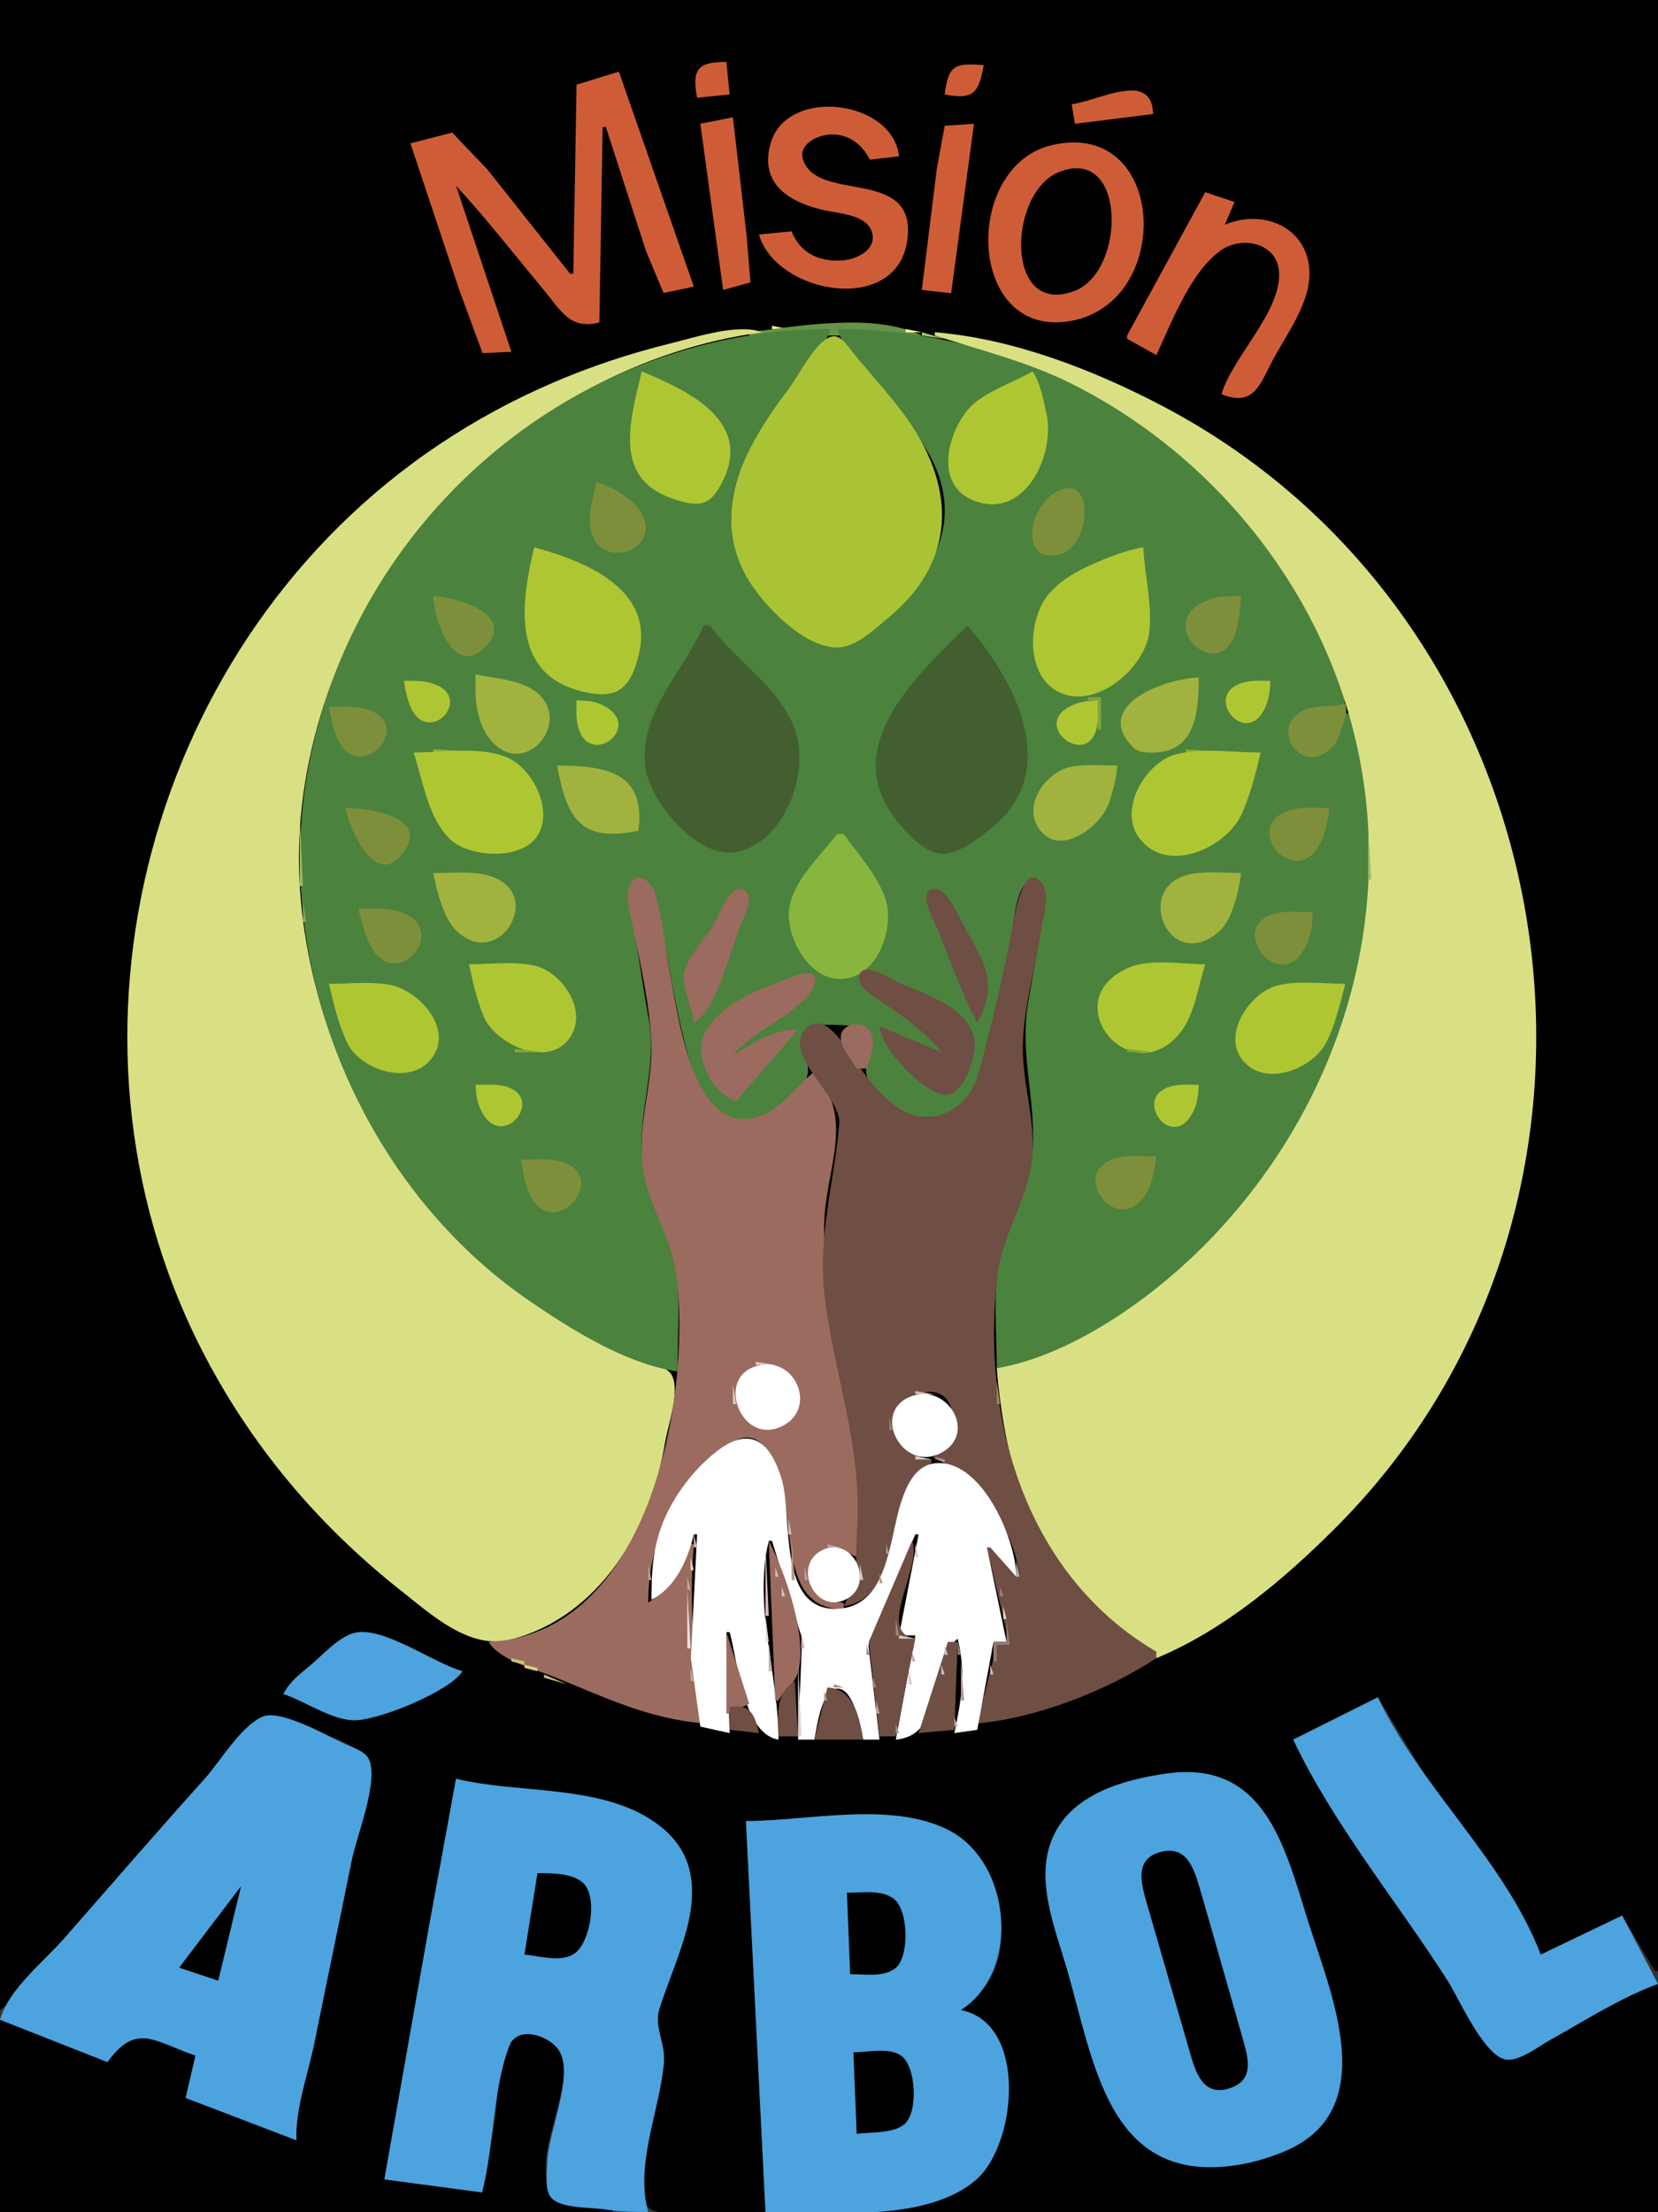 <?xml version="1.0" standalone="yes"?>
<svg width="509" height="679">
<rect width="100%" height="100%" fill="#333333" stroke="none"/>
<path style="fill:#000000; stroke:none;" d="M0 0L0 617C8.552 610.849 15.373 600.94 22.282 593C34.238 579.258 46.573 565.832 58.42 552C64.705 544.662 72.035 532.701 80.285 527.708C83.157 525.971 86.258 527.868 89 528.989C94.887 531.396 109.766 534.384 112.882 540.275C116.189 546.526 109.169 564.156 107.8 571C104.064 589.677 100.312 608.376 96.339 627C94.359 636.282 90.156 647.545 91 657L57 644L60 631C49.152 625.926 39.59 619.773 33 633L0 620L0 679L188 679L188 678C184.615 677.93 181.351 677.466 178 677C155.117 673.818 177.506 643.48 172.393 630.044C170.791 625.834 160.652 621.438 157.164 625.604C152.748 630.879 152.921 645.274 151.75 652C150.53 659.009 149.354 666.016 148 673L118 669L140 546C161.562 552.818 197.372 545.619 209.481 570C217.932 587.014 205.836 601.552 201.831 617C200.761 621.128 203.554 625.814 203.79 630C204.119 635.822 202.29 642.298 201.197 648C200.003 654.23 193.472 673.308 199.589 677.972C202.104 679.89 207.04 679 210 679L235 679L229 559C248.116 559 274.748 552.429 292 562.764C308.897 572.886 314.7 605.774 295 616L295 617C313.834 623.403 312.947 654.864 300.957 666.96C288.763 679.261 269.993 678 254 678L254 679L509 679L509 609C498.194 611.472 486.644 619.526 477 625C473.429 627.027 467.257 631.893 463.04 631.698C456.468 631.393 448.317 613.094 445.05 608C429.187 583.266 412.424 558.995 397 534L423 521L438.142 546L473 600L498 588L508 605L509 605L509 0L0 0z"/>
<path style="fill:#ce5d37; stroke:none;" d="M214 30L224 29L223 19C214.174 19.007 212.377 21.25 214 30M290 29C299.044 30.678 300.408 28.537 302 20C293.256 19.311 291.171 19.792 290 29M177 26L176 84L175 84L149.611 52L138.83 40.708L126 44L141 89L148.136 108.393L157 108L140 57C149.409 67.216 158.037 78.318 166.919 89C172.285 95.453 174.993 101.277 184 99L185 39L186 39L198.308 77L203.702 89.932L213 88L190 22L177 26M329 32L330 38L354 35C353.673 21.509 337.621 30.839 329 32z"/>
<path style="fill:#ffff00; stroke:none;" d="M250 33L251 34L250 33z"/>
<path style="fill:#ce5d37; stroke:none;" d="M243 71L233 72C238.268 90.243 275.091 96.922 278.492 74C281.93 50.837 250.872 62.6 246.523 48.96C245.096 44.485 250.4 41.844 254 41.37C259.792 40.606 264.618 44.015 267 49L276 48C274.106 30.564 241.582 26.561 236.573 44C232.721 57.409 243.949 62.922 255 64.917C259.34 65.7 266.977 66.495 267.863 72.015C268.653 76.931 262.942 79.519 259 79.894C251.79 80.58 245.712 77.85 243 71z"/>
<path style="fill:#ff0000; stroke:none;" d="M354.333 33.667L354.667 34.333L354.333 33.667z"/>
<path style="fill:#ce5d37; stroke:none;" d="M215 38L222 89L230.393 86.682L229.166 72L225 36L215 38M283 89L292 90L299 38L290.024 38.604L287.573 52L283 89z"/>
<path style="fill:#ffff00; stroke:none;" d="M288 44L289 45L288 44z"/>
<path style="fill:#ce5d37; stroke:none;" d="M323 44.529C295.222 50.95 296.764 104.553 329 98.468C360.531 92.515 358.143 36.406 323 44.529z"/>
<path style="fill:#000000; stroke:none;" d="M325.001 52.858C309.428 59.169 308.275 97.65 329.996 89.258C345.69 83.194 345.908 44.385 325.001 52.858z"/>
<path style="fill:#ffff00; stroke:none;" d="M150 53L151 54L150 53M308 55L309 56L308 55z"/>
<path style="fill:#000000; stroke:none;" d="M139 56L140 57L139 56z"/>
<path style="fill:#ffff00; stroke:none;" d="M340 59L341 60L340 59z"/>
<path style="fill:#ce5d37; stroke:none;" d="M370 59L346 103L346 104L355 109C359.657 99.025 365.675 83.049 375.015 76.703C381.149 72.534 391.672 74.356 392.617 83.001C393.938 95.091 378.307 109.544 375 121C385.519 125.249 386.944 117.217 391.576 109C395.387 102.237 401.163 93.856 401.896 86C403.303 70.922 388.928 63.545 376 69L379 62L370 59z"/>
<path style="fill:#ffff00; stroke:none;" d="M218 63L219 64L218 63M148 66L149 67L148 66M294 72L295 73L294 72M313 81L314 82L313 81M245 86L246 87L245 86z"/>
<path style="fill:#ffffff; stroke:none;" d="M212 88L213 89L212 88z"/>
<path style="fill:#ff00ff; stroke:none;" d="M363 92L364 93L363 92z"/>
<path style="fill:#f0f096; stroke:none;" d="M237 100L237 101L242 101L237 100z"/>
<path style="fill:#669249; stroke:none;" d="M230 102L230 103L283 103C268.242 95.908 245.583 100.031 230 102z"/>
<path style="fill:#fefe8b; stroke:none;" d="M271.667 100.333L272.333 100.667L271.667 100.333z"/>
<path style="fill:#ffffff; stroke:none;" d="M273.667 100.333L274.333 100.667L273.667 100.333z"/>
<path style="fill:#ffff00; stroke:none;" d="M385 100L386 101L385 100z"/>
<path style="fill:#d9e084; stroke:none;" d="M234 102C226.698 99.15 213.462 103.542 206 105.374C180.583 111.616 156.775 121.79 135 136.333C45.6 196.043 12.91 317.902 61.756 414C76.555 443.115 97.42 468.004 123 488.196C132.514 495.706 144.258 506.609 157 503.244C184.13 496.078 199.837 469.322 204.13 443C205.003 437.651 208.74 427.575 206.382 422.419C204.907 419.193 198.982 418.225 196 416.988C187.703 413.548 179.688 409.439 172 404.796C150.5 391.814 131.55 373.201 118.054 352C100.165 323.898 89.798 287.431 92.09 254C97.277 178.318 158.854 112.119 234 102z"/>
<path style="fill:#4b823e; stroke:none;" d="M208 421C208 408.508 209.25 395.271 206.486 383C204.363 373.575 198.156 365.817 197.171 356C195.7 341.348 201.888 327.435 199.196 313C197.274 302.693 196.01 292.298 194.001 282C193.401 278.927 191.704 273.15 194.6 270.712C200.738 265.543 202.908 284.174 203.487 287C206.599 302.204 208.696 318.39 214.26 333C216.482 338.835 222.507 343.975 229 343.722C236.123 343.445 247.169 336.702 248.046 329C248.516 324.876 242.757 316.485 250.059 314.827C252.572 314.257 264.841 314.549 266.396 316.333C270.154 320.645 264.908 325.422 266.071 330C268.995 341.512 284.638 346.531 293.985 340.146C299.948 336.072 300.69 329.483 302.377 323C305.493 311.03 308.126 299.129 310.551 287C311.241 283.55 312.014 268.805 317.871 270.461C321.844 271.585 320.678 277.098 320.271 280C318.954 289.371 317.152 298.667 315.586 308C312.862 324.241 318.545 338.955 316.826 355C315.71 365.422 309.695 373.984 307.336 384C304.623 395.523 306 408.236 306 420C324.193 418.177 343.995 404.492 358 393.576C407.196 355.227 436.183 279.755 414 219L413 219C412.045 221.979 411.335 225.394 409.437 227.941C400.597 239.803 387.838 221.604 403.001 217.434C406.138 216.571 409.775 217 413 217C411.616 201.243 400.279 183.655 391.41 171C360.743 127.24 310.393 101.006 257 101C264.324 120.04 287.164 131.135 289.816 153C291.684 168.407 281.406 181.898 270 190.996C266.687 193.639 262.434 197.942 258 198.368C244.109 199.703 227.488 177.865 225.174 166C219.778 138.345 246.348 123.818 255 101C177.935 101 111.247 156.856 95.36 232C82.138 294.542 110.287 363.829 163 399.656C175.967 408.469 192.227 418.671 208 421z"/>
<path style="fill:#fefe96; stroke:none;" d="M278 101L278 102L283 102L278 101z"/>
<path style="fill:#a9c335; stroke:none;" d="M255.145 103.346C250.356 104.776 245.276 115.114 242.374 119C229.8 135.839 217.901 155.088 228.606 176C233.005 184.594 248.684 201.754 260 198.282C264.795 196.81 269.217 192.534 272.996 189.385C294.649 171.344 293.039 148.091 277.37 127C272.462 120.393 266.849 114.387 261.664 108.005C260.172 106.167 258.036 102.482 255.145 103.346z"/>
<path style="fill:#afc36f; stroke:none;" d="M283 102L283 103L290 104L283 102z"/>
<path style="fill:#d9e084; stroke:none;" d="M287 102L287 103C301.181 107.542 315.554 111.086 329 117.809C363.776 135.197 392.269 165.242 407.573 201C434.624 264.206 416.988 335.242 369 382.999C352.95 398.972 328.864 416.065 306 420C307.839 443.296 314.294 470.924 330.184 489C337.363 497.166 348.248 501.123 355 509C375.844 500.322 394.202 484.799 410 469C511.288 367.705 483.613 191.298 357 124.703C335.908 113.609 310.98 103.909 287 102z"/>
<path style="fill:#ffff00; stroke:none;" d="M346 104L347 105L346 104z"/>
<path style="fill:#afc633; stroke:none;" d="M197 114C193.756 128.185 187.764 146.423 206 152.896C209.035 153.973 213.745 155.532 216.815 153.933C219.627 152.468 221.462 148.798 222.637 146C230.035 128.376 210.007 119.416 197 114M317 114C311.39 117.193 305.292 119.214 300.015 123.043C291.98 128.873 285.606 147.889 298.329 153.393C314.585 160.425 324.082 139.392 321.255 127C320.227 122.497 319.572 117.897 317 114z"/>
<path style="fill:#7e8f3b; stroke:none;" d="M183 148C182.459 151.681 181.12 155.255 181.056 159C180.743 177.128 205.498 169.545 196.106 156.184C194.791 154.312 192.869 152.946 190.985 151.7C188.437 150.013 185.912 148.857 183 148M326.981 149.967C316.155 152.281 311.874 173.178 325 170.272C334.462 168.177 335.979 148.044 326.981 149.967z"/>
<path style="fill:#afc633; stroke:none;" d="M164 168C160.098 184.202 156.797 205.753 177 211.79C180.722 212.902 186.222 214.028 189.815 211.972C193.534 209.844 195.147 204.905 196.1 201C201.01 180.89 179.929 172.357 164 168M351 168C344.878 169.054 338.608 171.653 333 174.32C328.985 176.23 325.189 178.699 322.213 182.04C315.762 189.283 314.452 206.212 324.213 211.972C335.828 218.827 351.633 204.979 352.826 194C353.792 185.123 351.376 176.764 351 168z"/>
<path style="fill:#7e8f3b; stroke:none;" d="M133 183C133.018 189.517 139.287 208.858 149.142 198.397C158.599 188.358 139.361 183.132 133 183M381 183C377.992 183.008 374.907 182.89 372 183.804C351.815 190.149 375.566 212.836 379.9 191.999C380.52 189.024 380.87 186.03 381 183z"/>
<path style="fill:#435f30; stroke:none;" d="M216 192C209.793 206.405 195.757 218.989 198.21 236C199.692 246.281 214.233 263.789 226 261.538C240.737 258.718 248.371 237.805 244.377 225C240.049 211.126 225.989 203.342 218 192L216 192M297 192C281.569 207.431 257.064 229.113 275.38 251.999C278.383 255.753 283.826 261.727 289 262.1C293.962 262.457 300.337 257.365 304 254.482C326.086 237.102 312.222 209.516 297 192z"/>
<path style="fill:#a1b33e; stroke:none;" d="M146 207C146 211.005 145.752 215.087 146.761 219C147.381 221.403 148.253 223.918 149.702 225.956C161.306 242.274 179.836 217.238 160 209.969C155.664 208.38 150.539 207.936 146 207M368 208C358.65 208.077 334.862 216.172 347.843 229.397C349.634 231.221 352.642 231.076 355 230.956C367.337 230.327 367.973 217.717 368 208z"/>
<path style="fill:#afc633; stroke:none;" d="M124 209C124.351 211.388 124.803 213.715 125.634 215.997C131.052 230.862 147.511 212.758 131.002 209.344C128.722 208.873 126.313 209.006 124 209M390 209C387.706 209.002 385.266 208.81 382.999 209.228C367.351 212.118 383.255 231.587 388.891 215.986C389.72 213.693 389.89 211.407 390 209z"/>
<path style="fill:#7fa538; stroke:none;" d="M334 214L334 215L337 215L337 224L338 224L338 214L334 214z"/>
<path style="fill:#afc633; stroke:none;" d="M177 215C177.002 217.294 176.81 219.734 177.228 222.001C180.042 237.241 199.354 222.386 183.997 216.009C181.744 215.074 179.392 215.056 177 215M337 215C334.957 215.094 332.967 215.166 330.999 215.804C314.293 221.221 334.124 237.02 336.772 222.985C337.257 220.411 337 217.607 337 215z"/>
<path style="fill:#7e8f3b; stroke:none;" d="M413 216C409.366 217.074 405.604 216.435 402.004 217.434C388.291 221.239 398.907 239.142 408.697 229.682C410.549 227.892 411.254 225.359 412.069 223.001C412.949 220.458 413.714 218.573 413 216M101 217C101.676 220.277 102.204 223.939 103.652 226.981C110.672 241.73 129.073 221.058 111 217.344C107.776 216.682 104.274 217 101 217z"/>
<path style="fill:#8daf37; stroke:none;" d="M133 230L133 231L151 231L133 230z"/>
<path style="fill:#85a938; stroke:none;" d="M364 230L364 231L378 231L364 230z"/>
<path style="fill:#afc633; stroke:none;" d="M127 231C129.786 239.566 131.423 251.195 138.213 257.66C144.013 263.181 160.017 264.256 164.972 256.606C170.068 248.738 163.49 236.032 156 232.653C147.769 228.939 135.836 231 127 231M387 231C378.834 231 368.927 229.478 361 231.558C351.64 234.014 342.993 248.648 349.938 257.501C358.67 268.632 376.607 259.963 381.134 250C383.862 243.997 385.531 237.41 387 231z"/>
<path style="fill:#a1b33e; stroke:none;" d="M171 235C174.134 251.636 178.42 258.627 196 255C198.264 237.087 186.259 235 171 235M343 235C338.422 235 333.52 234.513 329 235.329C321.461 236.691 313.612 246.906 319.028 254.486C325.604 263.689 338.618 253.035 340.636 246C341.7 242.29 342.802 238.871 343 235z"/>
<path style="fill:#7e8f3b; stroke:none;" d="M106 248C107.231 253.966 115.287 273.682 123.972 261.486C132.014 250.193 112.047 248.001 106 248M408 248C404.74 248 401.217 247.641 398 248.228C378.013 251.877 399.369 276.945 406.485 256C407.398 253.314 407.856 250.82 408 248z"/>
<path style="fill:#9bb664; stroke:none;" d="M92 250L92 272L93 272L92 250z"/>
<path style="fill:#9fb966; stroke:none;" d="M420 254L420 270L421 270L420 254z"/>
<path style="fill:#88b53d; stroke:none;" d="M257 256C252.02 262.56 244.972 268.835 242.638 277C240.199 285.533 247.298 299.803 257 300.483C269.346 301.348 275.23 284.357 271.521 275C268.749 268.008 263.345 262.049 259 256L257 256z"/>
<path style="fill:#a1b33e; stroke:none;" d="M133 268C133.84 272.059 134.811 276.183 136.468 280C137.389 282.12 138.539 284.149 140.214 285.772C153.684 298.824 168.88 272.101 148 268.329C143.167 267.457 137.897 268 133 268M381 268C376.126 268 370.813 267.403 366 268.225C347.512 271.379 358.383 298.831 373.787 286.347C375.815 284.703 377.097 282.379 378.069 279.999C379.618 276.21 380.456 272.038 381 268z"/>
<path style="fill:#9a6b5e; stroke:none;" d="M150 504C153.501 509.704 163.936 512.263 170.015 514.708C185.367 520.882 199.093 527.666 216 529C213.106 509.401 211.423 493.95 213 474L212 474C209.039 481.111 205.372 487.474 199 492C199 475.565 205.038 460.561 217.004 449.04C221.144 445.054 228.236 437.833 233.787 443.164C247.887 456.703 234.68 493.78 259 494L259 492C242.257 491.083 248.029 469.164 263 478C263.001 467.995 264.913 458.023 263.715 448C260.805 423.668 253 401.674 253 377C253 359.117 262.985 344.018 250 329C243.52 333.956 239.609 341.402 231 343.199C212.171 347.13 208.003 310.261 205.551 298C203.987 290.181 203.501 281.634 201.057 274.044C200.225 271.46 196.753 267.313 194.027 270.619C191.283 273.947 193.661 281.301 194.4 285C196.648 296.264 199.472 308.523 199.961 320C200.489 332.422 195.888 344.225 197.171 357C198.408 369.33 206.224 379.535 207.715 392C212.27 430.088 198.977 501.762 150 504z"/>
<path style="fill:#6f4e44; stroke:none;" d="M259 493C277.097 491.034 271.941 458.994 286 449L286 448C274.666 446.831 268.278 431.578 282.004 427.747C295.075 424.099 294.921 441.282 287 447L287 448C300.192 451.918 311.827 470.65 313 484L304 475L303 475L310 505L306 505L300 529C318.008 527.529 340.015 518.883 355 509L355 507C315.1 483.69 300.807 435.473 306.286 391C307.808 378.645 315.501 368.371 316.826 356C318.118 343.939 313.783 332.839 314.015 321C314.251 309.022 317.901 296.817 319.725 285C320.305 281.245 322.338 274.755 319.972 271.333C314.591 263.55 311.552 280.404 311.083 283C308.707 296.176 305.747 309.054 302.377 322C300.527 329.11 299.564 335.738 292.996 340.146C278.975 349.556 267.731 333.28 260.667 322.985C258.331 319.582 252.715 310.605 247.603 315.607C239.476 323.56 258.401 336.379 257.657 345C256.075 363.311 250.834 380.102 253.289 399C256.493 423.655 264.818 444.593 263.09 470C262.383 480.391 264.275 483.562 259 493z"/>
<path style="fill:#9a6b5e; stroke:none;" d="M213 314C220.543 309.403 224.187 291.086 227.765 283C228.772 280.727 231.592 275.059 228.436 273.176C224.573 270.872 220.667 280.726 219.522 283C217.025 287.962 210.756 293.53 209.968 299C209.314 303.532 212.615 309.29 213 314z"/>
<path style="fill:#6f4e44; stroke:none;" d="M300 314C307.143 300.664 301.49 294.849 295.255 283C293.95 280.518 289.776 270.745 285.615 273.176C282.448 275.026 286.336 281.802 287.281 284C291.537 293.901 294.94 304.499 300 314z"/>
<path style="fill:#82a658; stroke:none;" d="M93 277L93 283L94 283L93 277z"/>
<path style="fill:#7e8f3b; stroke:none;" d="M110 279C110.967 282.617 111.889 286.637 113.569 289.995C121.573 306.002 140.158 283.803 121 279.394C117.489 278.586 113.581 279 110 279M403 280C399.737 280 396.23 279.645 393 280.148C374.245 283.072 394.561 308.889 401.891 287.999C402.812 285.375 402.941 282.748 403 280z"/>
<path style="fill:#afc633; stroke:none;" d="M144 296C145.103 301.331 146.407 306.953 148.475 312C151.854 320.246 168.16 328.369 174.972 318.501C180.748 310.135 172.355 298.211 164 296.39C157.721 295.023 150.408 296 144 296M370 296C363.131 296 353.434 294.249 347 296.858C323.654 306.325 346.198 334.988 361.61 317.867C366.699 312.213 367.749 303.039 370 296z"/>
<path style="fill:#6f4e44; stroke:none;" d="M289 323L270 315C270.365 321.654 283.15 335.24 290.024 336.079C295.671 336.769 299.653 324.303 299.245 320C298.202 309.023 283.063 304.995 275 301.218C272.989 300.276 264.967 295.032 263.832 299.329C262.99 302.518 266.881 304.952 269.015 306.421C276.172 311.342 283.617 316.08 289 323z"/>
<path style="fill:#9a6b5e; stroke:none;" d="M226 338L245 316C236.822 316.073 231.741 319.844 225 324C230.265 316.587 247.852 310.095 250.11 301.954C252.075 294.867 239.039 301.538 237 302.316C229.303 305.256 220.514 309.355 216.434 317.001C212.629 324.134 218.743 335.945 226 338z"/>
<path style="fill:#afc633; stroke:none;" d="M101 302C102.372 307.984 103.921 314.412 106.519 319.996C110.462 328.473 126.294 333.801 132.821 324.49C139.157 315.451 128.337 304.05 120 302.379C113.964 301.169 107.14 302 101 302M413 302C406.34 302 398.475 300.859 392 302.558C383.829 304.702 374.891 317.596 381.603 325.581C388.693 334.014 403.094 327.932 407.164 320C409.955 314.562 411.425 307.891 413 302z"/>
<path style="fill:#9a6b5e; stroke:none;" d="M263 328L266 328C267.237 324.605 269.262 319.738 266.972 316.319C264.882 313.197 258.488 313.996 258.113 318.109C257.817 321.362 261.49 325.288 263 328z"/>
<path style="fill:#84a938; stroke:none;" d="M158 322L158 323L167 323L158 322z"/>
<path style="fill:#7ba339; stroke:none;" d="M346 322L346 323L354 323L346 322z"/>
<path style="fill:#afc633; stroke:none;" d="M146 333C146.125 335.434 146.327 337.705 147.287 339.986C153.623 355.05 168.94 335.997 153.996 333.228C151.415 332.75 148.614 333 146 333M368 333C365.709 333 363.269 332.79 360.999 333.148C345.757 335.55 360.556 355.677 366.852 339.997C367.761 337.733 367.89 335.398 368 333z"/>
<path style="fill:#7e8f3b; stroke:none;" d="M355 355C351.422 355 347.531 354.582 344.001 355.228C325.6 358.599 344.923 383.224 352.995 363.999C354.169 361.203 354.441 357.964 355 355M160 356C160.408 359.029 160.952 362.102 161.978 364.996C168.627 383.749 189.397 360.138 170.996 356.279C167.497 355.545 163.561 356 160 356z"/>
<path style="fill:#d9c7c2; stroke:none;" d="M232 418L232 419L238 419L232 418z"/>
<path style="fill:#ffffff; stroke:none;" d="M231.044 419.742C220.364 424.09 227.575 442.635 238.995 438.257C252.062 433.248 243.922 414.5 231.044 419.742z"/>
<path style="fill:#99875d; stroke:none;" d="M306 424L306 431L307 431L306 424z"/>
<path style="fill:#dbcac5; stroke:none;" d="M225 425L225 431L226 431L225 425z"/>
<path style="fill:#cabeba; stroke:none;" d="M281 427L281 428L287 428L281 427z"/>
<path style="fill:#ffffff; stroke:none;" d="M279.094 428.858C267.479 434.009 277.253 452.214 288.956 445.972C300.424 439.856 290.414 423.838 279.094 428.858z"/>
<path style="fill:#967e76; stroke:none;" d="M273 435L273 439L274 439L273 435z"/>
<path style="fill:#ffffff; stroke:none;" d="M200 491C207.344 487.501 211.194 478.604 213 471L214 471L212.09 509L215 530L224 532L223 501L224 501C226.574 510.136 228.015 532.202 239 534C239 513.835 231.183 493.234 236 473L237 473L246.245 503L245 534L250 534C250.751 530.409 252.192 518.422 257.004 518.346C262.186 518.263 264.127 530.226 265 534L270 534L266.592 505L281 471L282 471L276 502L281 502L275 534C290.522 532.576 284.815 510.645 294 503C296.598 513.546 295.147 521.596 293 532L300 531L305 504L309 504L303 475L304 475L312 484C311.968 472.739 301.742 448.766 288 449.103C281.325 449.266 278.487 455.515 276.671 461C272.952 472.229 272.819 493.267 257 493.851C238.519 494.533 243.396 465.255 239.961 454C236.159 441.544 229.586 437.494 219 446.326C215.928 448.888 213.122 451.833 210.681 455C207.473 459.161 204.649 464.033 202.9 469C200.298 476.392 200 483.259 200 491z"/>
<path style="fill:#a49864; stroke:none;" d="M309.333 444.667L309.667 445.333L309.333 444.667z"/>
<path style="fill:#d6cdc9; stroke:none;" d="M281 447L281 448L286 448L281 447z"/>
<path style="fill:#ac9994; stroke:none;" d="M286 447L290 449L290 448L286 447z"/>
<path style="fill:#d5c1bc; stroke:none;" d="M242 466L242 471L243 471L242 466z"/>
<path style="fill:#af9c96; stroke:none;" d="M274.333 467.667L274.667 468.333L274.333 467.667z"/>
<path style="fill:#ceb7af; stroke:none;" d="M213 471L213 475L214 475L213 471z"/>
<path style="fill:#c5b7b3; stroke:none;" d="M273.333 471.667L273.667 472.333L273.333 471.667z"/>
<path style="fill:#8b7168; stroke:none;" d="M281 471L282 474L281 471z"/>
<path style="fill:#b59388; stroke:none;" d="M243 472L243 485L244 485L243 472z"/>
<path style="fill:#d5c2bc; stroke:none;" d="M201.333 473.667L201.667 474.333L201.333 473.667z"/>
<path style="fill:#9a6b5e; stroke:none;" d="M236 473L238 522L239 522C240.541 519.001 243.654 517.092 244.772 513.896C248.403 503.51 241.022 482.446 236 473z"/>
<path style="fill:#6f4e44; stroke:none;" d="M280 473L266.708 504L270 533L275 533L281 503C268.651 501.029 283.374 481.06 280 473z"/>
<path style="fill:#d4c0ba; stroke:none;" d="M235 474L235 496L236 496L235 474z"/>
<path style="fill:#bea097; stroke:none;" d="M254 474L254 475L258 475L254 474z"/>
<path style="fill:#aa9690; stroke:none;" d="M272 474L272 477L273 477L272 474z"/>
<path style="fill:#dad1ce; stroke:none;" d="M281 474L281 478L282 478L281 474z"/>
<path style="fill:#ffffff; stroke:none;" d="M252.059 476.028C243.129 480.898 250.481 495.947 259.941 490.82C268.941 485.944 261.556 470.847 252.059 476.028z"/>
<path style="fill:#e2d4d0; stroke:none;" d="M212 478L212 482L213 482L212 478z"/>
<path style="fill:#bfb1ac; stroke:none;" d="M312 479L312 484L313 484L312 479z"/>
<path style="fill:#ba9b92; stroke:none;" d="M199 480L199 485L200 485L199 480z"/>
<path style="fill:#d2c8c5; stroke:none;" d="M264 480L264 485L265 485L264 480z"/>
<path style="fill:#d3beb8; stroke:none;" d="M238 481L238 484L239 484L238 481z"/>
<path style="fill:#bd9f96; stroke:none;" d="M247 481L247 485L248 485L247 481z"/>
<path style="fill:#b09e98; stroke:none;" d="M270 483L270 486L271 486L270 483z"/>
<path style="fill:#c5b7b3; stroke:none;" d="M279.333 483.667L279.667 484.333L279.333 483.667z"/>
<path style="fill:#c4a9a1; stroke:none;" d="M211 484L211 488L212 488L211 484z"/>
<path style="fill:#beafa9; stroke:none;" d="M306.333 484.667L306.667 485.333L306.333 484.667z"/>
<path style="fill:#d8c6c0; stroke:none;" d="M199 485L201 492L199 485z"/>
<path style="fill:#bcaca7; stroke:none;" d="M278.333 486.667L278.667 487.333L278.333 486.667z"/>
<path style="fill:#d7c5bf; stroke:none;" d="M240 487L240 490L241 490L240 487z"/>
<path style="fill:#9b857d; stroke:none;" d="M307 487L307 490L308 490L307 487z"/>
<path style="fill:#ece4e1; stroke:none;" d="M211 488L211 506L212 506L211 488z"/>
<path style="fill:#baaaa4; stroke:none;" d="M259.667 493.333L260.333 493.667L259.667 493.333z"/>
<path style="fill:#af9c96; stroke:none;" d="M276.333 493.667L276.667 494.333L276.333 493.667z"/>
<path style="fill:#dad1ce; stroke:none;" d="M308 493L308 497L309 497L308 493z"/>
<path style="fill:#e8dedb; stroke:none;" d="M235 496L235 504L236 504L235 496z"/>
<path style="fill:#9e8881; stroke:none;" d="M275 497L275 502L276 502L275 497z"/>
<path style="fill:#937a72; stroke:none;" d="M309 497L309 504L305 504L305 510L306 510L306 505L310 505L309 497z"/>
<path style="fill:#4ca3de; stroke:none;" d="M87 520C93.665 522.269 100.963 527.492 108 528.062C115.278 528.65 138.287 519.135 142 513C133.271 510.613 117.76 499.19 109 501.187C103.971 502.333 98.895 508.225 95 511.424C91.83 514.028 88.858 516.33 87 520z"/>
<path style="fill:#9a6b5e; stroke:none;" d="M223 501L223 526L224 526L230 523L223 501z"/>
<path style="fill:#cfb9b2; stroke:none;" d="M246 501L246 506L247 506L246 501z"/>
<path style="fill:#d7cdca; stroke:none;" d="M276 502L276 503L281 503L276 502z"/>
<path style="fill:#bcaca7; stroke:none;" d="M292.667 503.333L293.333 503.667L292.667 503.333z"/>
<path style="fill:#c7ada5; stroke:none;" d="M236 504L236 513L237 513L236 504z"/>
<path style="fill:#6f4e44; stroke:none;" d="M291 504L282 532L293 531L294 504L291 504z"/>
<path style="fill:#8f756d; stroke:none;" d="M294 504L294 508L295 508L294 504z"/>
<path style="fill:#a6918b; stroke:none;" d="M266 505L266 508L267 508L266 505z"/>
<path style="fill:#ccc0bc; stroke:none;" d="M290 505L290 508L291 508L290 505z"/>
<path style="fill:#ffffff; stroke:none;" d="M151 506L152 507L151 506z"/>
<path style="fill:#bbaba6; stroke:none;" d="M280 507L280 510L281 510L280 507z"/>
<path style="fill:#c9c27a; stroke:none;" d="M157 509L157 510L161 511L161 510L157 509z"/>
<path style="fill:#ffffaa; stroke:none;" d="M354 509L355 510L354 509z"/>
<path style="fill:#d9d1ce; stroke:none;" d="M245 510L245 533L246 533L245 510z"/>
<path style="fill:#a38f87; stroke:none;" d="M267.333 510.667L267.667 511.333L267.333 510.667z"/>
<path style="fill:#b2a09a; stroke:none;" d="M295 510L295 522L296 522L295 510z"/>
<path style="fill:#d2d27e; stroke:none;" d="M161 511L161 512L165 513L165 512L161 511z"/>
<path style="fill:#d2c7c4; stroke:none;" d="M289 511L289 514L290 514L289 511z"/>
<path style="fill:#cabdb9; stroke:none;" d="M304 511L304 514L305 514L304 511z"/>
<path style="fill:#c2a59e; stroke:none;" d="M212 512L212 516L213 516L212 512z"/>
<path style="fill:#d6ccc9; stroke:none;" d="M279 512L279 517L280 517L279 512z"/>
<path style="fill:#c3ba78; stroke:none;" d="M167 514L167 515L174 517L167 514z"/>
<path style="fill:#9d8780; stroke:none;" d="M268 515L268 518L269 518L268 515z"/>
<path style="fill:#6f4e44; stroke:none;" d="M244 516C237.764 520.286 239 526.089 239 533L245 533L244 516z"/>
<path style="fill:#a6918a; stroke:none;" d="M288.333 516.667L288.667 517.333L288.333 516.667z"/>
<path style="fill:#c8aea7; stroke:none;" d="M228.333 517.667L228.667 518.333L228.333 517.667z"/>
<path style="fill:#9f8982; stroke:none;" d="M256 517L256 518L259 518L256 517z"/>
<path style="fill:#ad9a94; stroke:none;" d="M303.333 517.667L303.667 518.333L303.333 517.667z"/>
<path style="fill:#6f4e44; stroke:none;" d="M254 518L250 534L265 534C263.916 527.022 261.917 518.26 254 518z"/>
<path style="fill:#ad9a94; stroke:none;" d="M253 519L253 522L254 522L253 519z"/>
<path style="fill:#a18b84; stroke:none;" d="M287.333 519.667L287.667 520.333L287.333 519.667z"/>
<path style="fill:#ffffaa; stroke:none;" d="M185 521L186 522L185 521z"/>
<path style="fill:#9d857e; stroke:none;" d="M302.333 521.667L302.667 522.333L302.333 521.667z"/>
<path style="fill:#4ca3de; stroke:none;" d="M397 534C409.223 559.838 429.007 583.879 444.414 608C447.965 613.561 455.333 630.701 462.093 632.172C466.167 633.058 472.571 628.041 476 626.139C486.581 620.27 497.634 613.136 509 609L498 588L473 600C462.146 571.364 436.106 548.704 423 521L397 534z"/>
<path style="fill:#a18a84; stroke:none;" d="M261.333 522.667L261.667 523.333L261.333 522.667z"/>
<path style="fill:#bdada8; stroke:none;" d="M269 522L269 526L270 526L269 522z"/>
<path style="fill:#6f4e44; stroke:none;" d="M224 524L224 531L233 532C231.659 526.229 230.392 523.01 224 524z"/>
<path style="fill:#c8bdb8; stroke:none;" d="M277.333 523.667L277.667 524.333L277.333 523.667z"/>
<path style="fill:#bfb1ac; stroke:none;" d="M294.333 524.667L294.667 525.333L294.333 524.667z"/>
<path style="fill:#a38d87; stroke:none;" d="M262.333 525.667L262.667 526.333L262.333 525.667z"/>
<path style="fill:#ffffff; stroke:none;" d="M413 525L414 526L413 525z"/>
<path style="fill:#4ca3de; stroke:none;" d="M0 620L33 633C41.879 620.652 47.494 626.769 60 631L57 644L91 657C90.62 647.261 94.641 636.531 96.551 627C100.294 608.319 104.263 589.685 108 571C109.477 563.614 116.178 547.313 113.357 540.275C112.368 537.806 109.229 536.819 106.999 535.851C101.444 533.439 85.978 524.212 80.285 527.071C73.446 530.506 67.772 540.519 62.69 546.17C48.194 562.289 34.007 578.7 19.715 595C13.377 602.229 2.634 610.592 0 620z"/>
<path style="fill:#b9aaa5; stroke:none;" d="M251.333 527.667L251.667 528.333L251.333 527.667z"/>
<path style="fill:#bbaba6; stroke:none;" d="M293 527L293 530L294 530L293 527z"/>
<path style="fill:#eef690; stroke:none;" d="M210.667 528.333L211.333 528.667L210.667 528.333z"/>
<path style="fill:#a6928b; stroke:none;" d="M275 529L275 532L276 532L275 529z"/>
<path style="fill:#0000ff; stroke:none;" d="M400 532L401 533L400 532M397 535L398 536L397 535z"/>
<path style="fill:#4ca3de; stroke:none;" d="M358 544.428C345.223 546.259 329.866 550.443 323.67 563.004C317.151 576.219 323.967 591.977 327.709 605C335.996 633.839 340.506 670.187 379 664.714C384.126 663.986 389.211 662.509 394 660.546C424.692 647.965 408.514 611.981 401.341 589C394.286 566.396 388.036 540.125 358 544.428z"/>
<path style="fill:#ffffff; stroke:none;" d="M369 544L370 545L369 544z"/>
<path style="fill:#0000ff; stroke:none;" d="M437 544L438 545L437 544z"/>
<path style="fill:#4ca3de; stroke:none;" d="M140 546L131.565 592L118 669L148 673C151.73 658.583 151.115 641.977 156.344 628.059C158.862 621.358 169.409 625.019 171.958 630.044C176.042 638.098 168.111 655 168.004 664C167.967 667.076 166.979 672.751 169.603 675.012C173.116 678.037 181.567 677.529 186 678.246C190.35 678.95 194.604 679 199 679C194.872 664.275 202.561 647.912 203.826 633C204.265 627.835 200.871 621.859 202.345 617C207.593 599.697 221.869 575.96 202.91 560.761C186.198 547.364 159.817 550.882 140 546z"/>
<path style="fill:#ffffff; stroke:none;" d="M341 548L342 549L341 548z"/>
<path style="fill:#0000ff; stroke:none;" d="M407 550L408 551L407 550z"/>
<path style="fill:#4ca3de; stroke:none;" d="M229 559L235 679C254.044 679 284.804 682.487 299.985 668.815C312.031 657.966 315.619 621.161 295 617C313.468 605.255 310.668 571.504 291 561.659C273.384 552.841 247.975 559 229 559z"/>
<path style="fill:#000000; stroke:none;" d="M356.005 568.573C348.266 570.782 350.321 578.142 352 584L365 629C366.726 634.989 368.78 643.533 376.996 641.181C385.551 638.732 383.141 631.437 381.291 625C376.982 610.005 372.804 594.97 368.424 580C366.562 573.633 364.371 566.186 356.005 568.573z"/>
<path style="fill:#0000ff; stroke:none;" d="M303 574L304 575L303 574z"/>
<path style="fill:#000000; stroke:none;" d="M165 575L161 600C165.715 600.372 172.603 602.673 176.721 599.397C181.313 595.743 183.677 581.699 178.721 577.738C175.166 574.898 169.305 575.036 165 575z"/>
<path style="fill:#00ff00; stroke:none;" d="M304 577L305 578L304 577z"/>
<path style="fill:#ffffff; stroke:none;" d="M34 578L35 579L34 578z"/>
<path style="fill:#000000; stroke:none;" d="M74 579L55 604L67 608L74 579M260 581L261 606C265.259 606 271.154 606.992 274.772 604.258C279.294 600.84 278.893 586.554 274.566 583.009C270.836 579.954 264.48 581 260 581z"/>
<path style="fill:#ffffff; stroke:none;" d="M433 590L434 591L433 590z"/>
<path style="fill:#0000ff; stroke:none;" d="M130 597L131 598L130 597M18 627L19 628L18 627z"/>
<path style="fill:#ffffff; stroke:none;" d="M232 628L233 629L232 628z"/>
<path style="fill:#000000; stroke:none;" d="M262 630L263 655C267.219 654.467 274.166 654.928 277.566 652.142C281.988 648.52 281.28 634.22 276.606 630.992C272.834 628.387 266.322 629.989 262 630z"/>
<path style="fill:#ffffff; stroke:none;" d="M122 643L123 644L122 643z"/>
<path style="fill:#0000ff; stroke:none;" d="M410 645L411 646L410 645M360 664L361 665L360 664z"/>
<path style="fill:#ffffff; stroke:none;" d="M197 673L198 674L197 673z"/>
<path style="fill:#0000ff; stroke:none;" d="M181 677L182 678L181 677z"/>
</svg>

